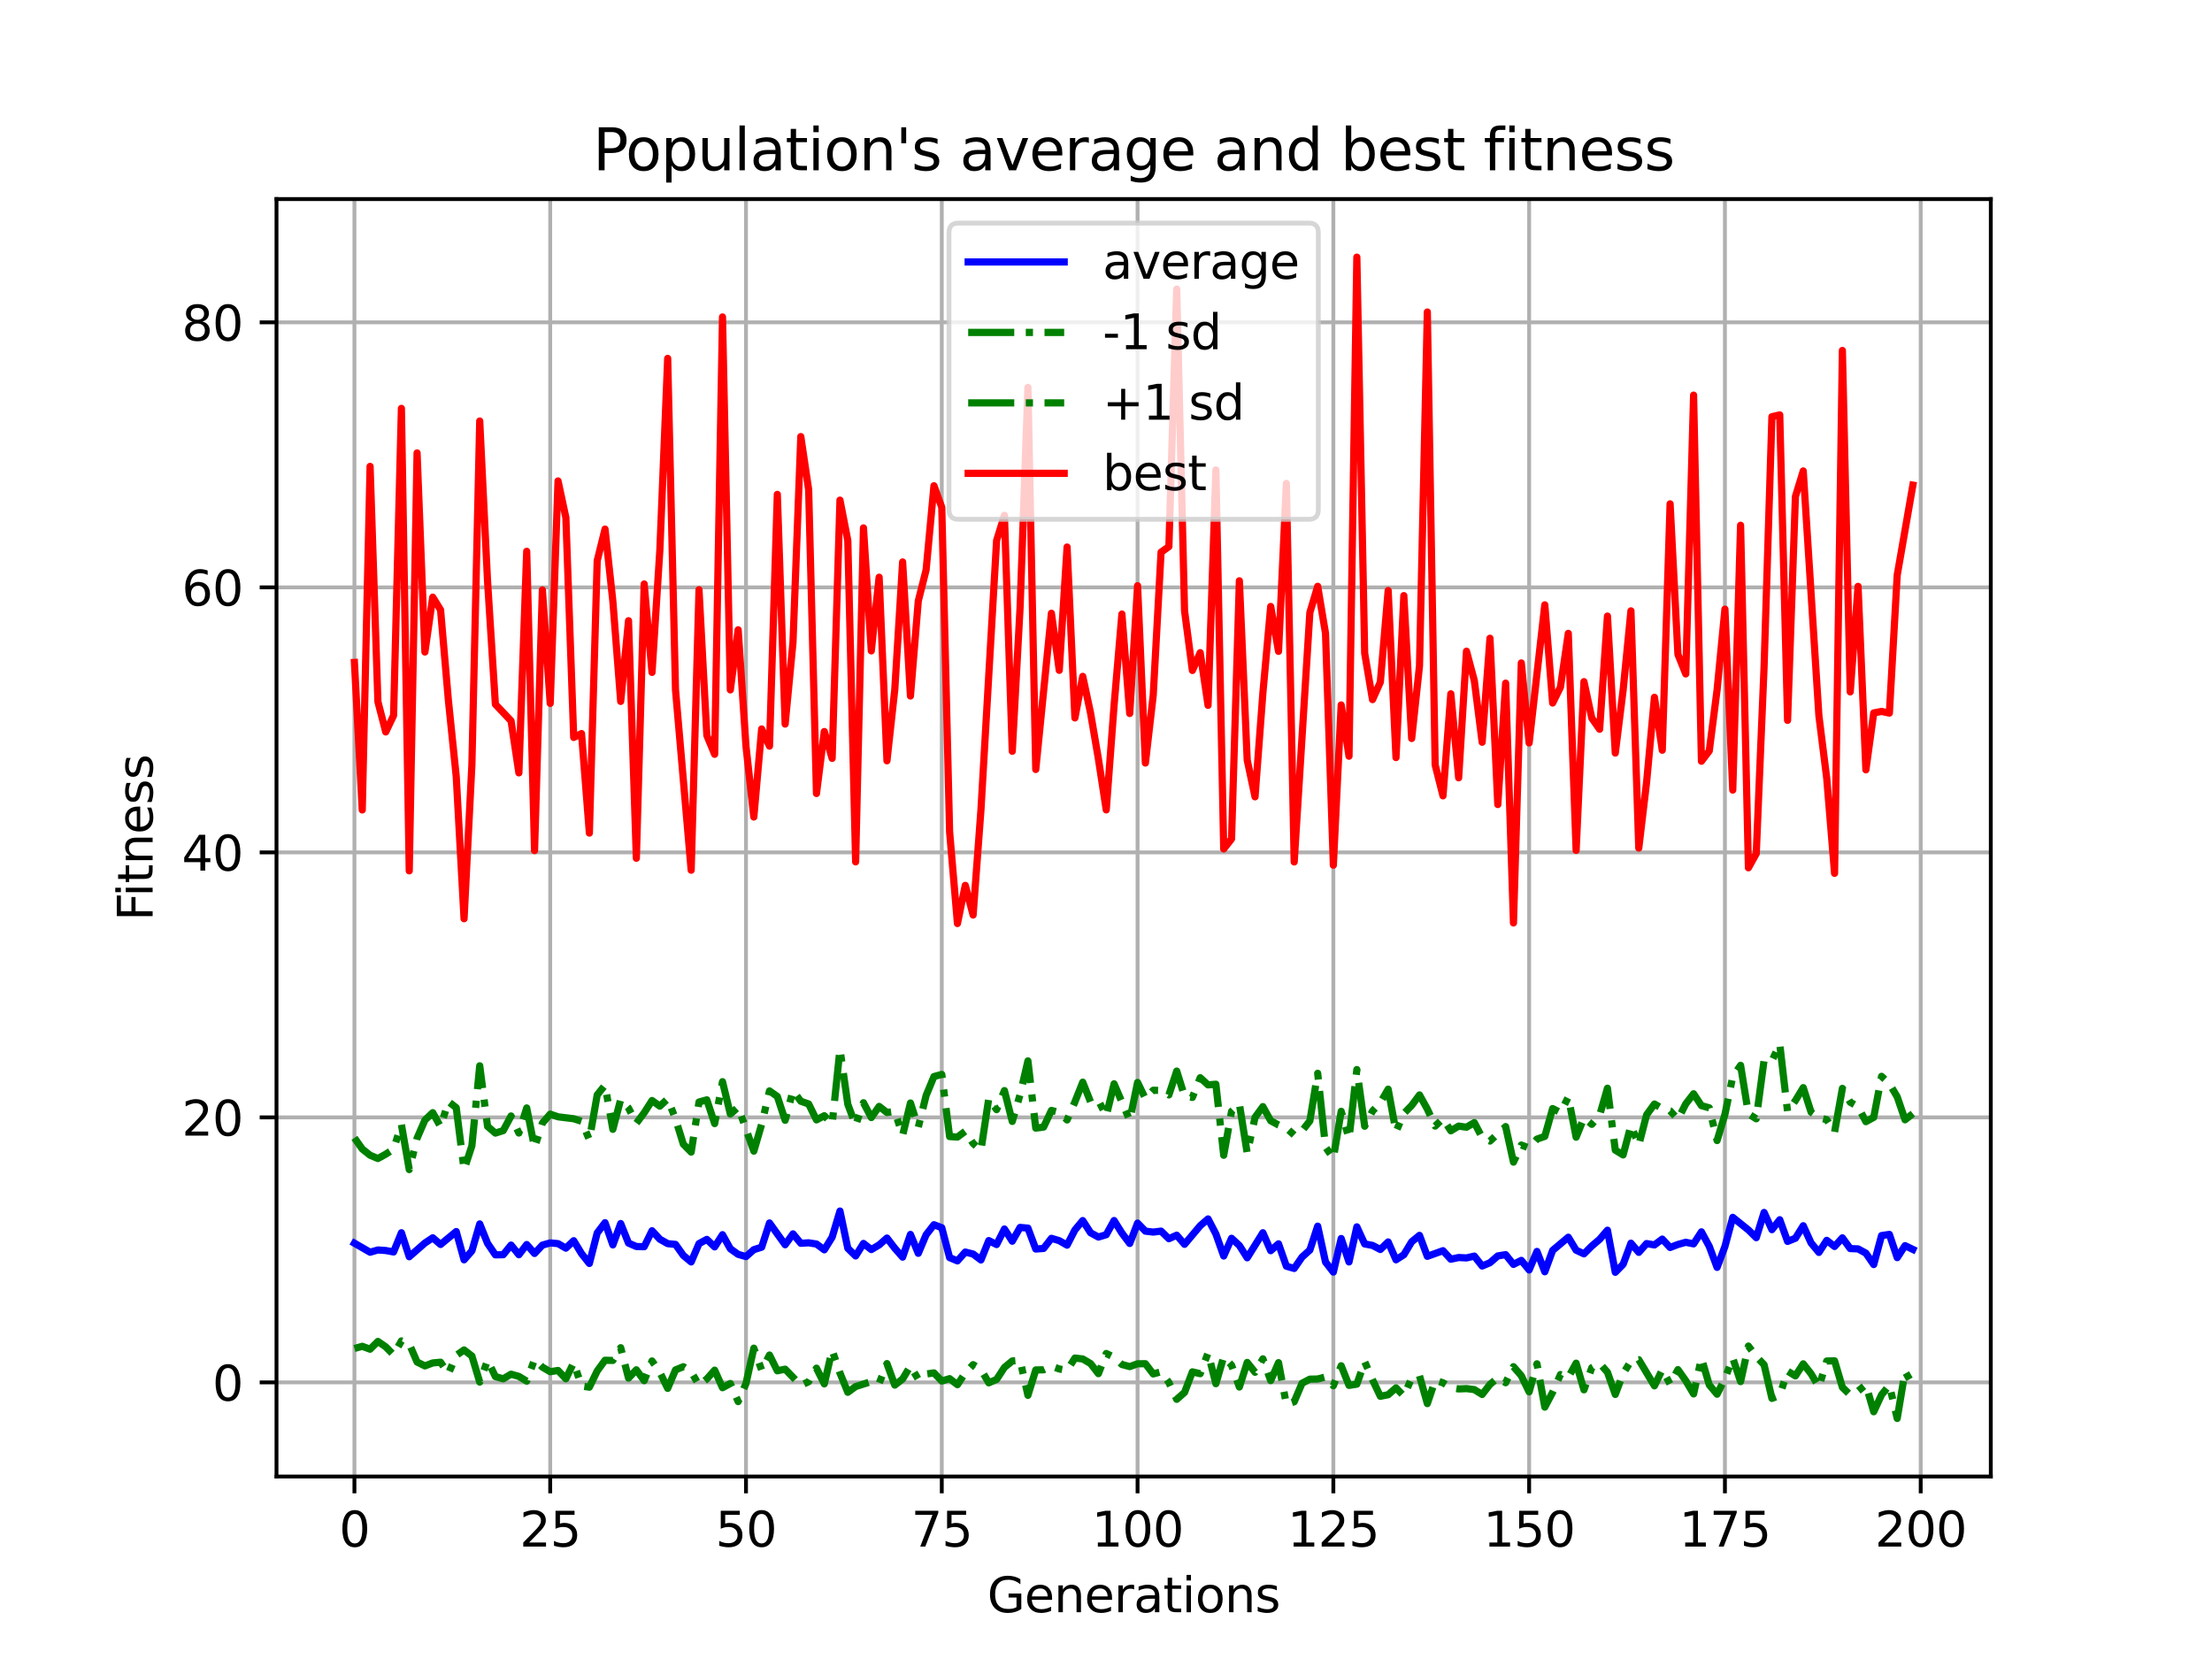 <?xml version="1.0" encoding="utf-8" standalone="no"?>
<!DOCTYPE svg PUBLIC "-//W3C//DTD SVG 1.1//EN"
  "http://www.w3.org/Graphics/SVG/1.1/DTD/svg11.dtd">
<svg xmlns:xlink="http://www.w3.org/1999/xlink" width="460.8pt" height="345.6pt" viewBox="0 0 460.8 345.6" xmlns="http://www.w3.org/2000/svg" version="1.1">
 <defs>
  <style type="text/css">*{stroke-linejoin: round; stroke-linecap: butt}</style>
 </defs>
 <g id="figure_1">
  <g id="patch_1">
   <path d="M 0 345.6 
L 460.8 345.6 
L 460.8 0 
L 0 0 
z
" style="fill: #ffffff"/>
  </g>
  <g id="axes_1">
   <g id="patch_2">
    <path d="M 57.6 307.584 
L 414.72 307.584 
L 414.72 41.472 
L 57.6 41.472 
z
" style="fill: #ffffff"/>
   </g>
   <g id="matplotlib.axis_1">
    <g id="xtick_1">
     <g id="line2d_1">
      <path d="M 73.833 307.584 
L 73.833 41.472 
" clip-path="url(#pbf96792541)" style="fill: none; stroke: #b0b0b0; stroke-width: 0.8; stroke-linecap: square"/>
     </g>
     <g id="line2d_2">
      <defs>
       <path id="m331a22f877" d="M 0 0 
L 0 3.5 
" style="stroke: #000000; stroke-width: 0.8"/>
      </defs>
      <g>
       <use xlink:href="#m331a22f877" x="73.833" y="307.584" style="stroke: #000000; stroke-width: 0.8"/>
      </g>
     </g>
     <g id="text_1">
      <!-- 0 -->
      <g transform="translate(70.651 322.182)scale(0.1 -0.1)">
       <defs>
        <path id="DejaVuSans-30" d="M 2034 4250 
Q 1547 4250 1301 3770 
Q 1056 3291 1056 2328 
Q 1056 1369 1301 889 
Q 1547 409 2034 409 
Q 2525 409 2770 889 
Q 3016 1369 3016 2328 
Q 3016 3291 2770 3770 
Q 2525 4250 2034 4250 
z
M 2034 4750 
Q 2819 4750 3233 4129 
Q 3647 3509 3647 2328 
Q 3647 1150 3233 529 
Q 2819 -91 2034 -91 
Q 1250 -91 836 529 
Q 422 1150 422 2328 
Q 422 3509 836 4129 
Q 1250 4750 2034 4750 
z
" transform="scale(0.016)"/>
       </defs>
       <use xlink:href="#DejaVuSans-30"/>
      </g>
     </g>
    </g>
    <g id="xtick_2">
     <g id="line2d_3">
      <path d="M 114.618 307.584 
L 114.618 41.472 
" clip-path="url(#pbf96792541)" style="fill: none; stroke: #b0b0b0; stroke-width: 0.8; stroke-linecap: square"/>
     </g>
     <g id="line2d_4">
      <g>
       <use xlink:href="#m331a22f877" x="114.618" y="307.584" style="stroke: #000000; stroke-width: 0.8"/>
      </g>
     </g>
     <g id="text_2">
      <!-- 25 -->
      <g transform="translate(108.256 322.182)scale(0.1 -0.1)">
       <defs>
        <path id="DejaVuSans-32" d="M 1228 531 
L 3431 531 
L 3431 0 
L 469 0 
L 469 531 
Q 828 903 1448 1529 
Q 2069 2156 2228 2338 
Q 2531 2678 2651 2914 
Q 2772 3150 2772 3378 
Q 2772 3750 2511 3984 
Q 2250 4219 1831 4219 
Q 1534 4219 1204 4116 
Q 875 4013 500 3803 
L 500 4441 
Q 881 4594 1212 4672 
Q 1544 4750 1819 4750 
Q 2544 4750 2975 4387 
Q 3406 4025 3406 3419 
Q 3406 3131 3298 2873 
Q 3191 2616 2906 2266 
Q 2828 2175 2409 1742 
Q 1991 1309 1228 531 
z
" transform="scale(0.016)"/>
        <path id="DejaVuSans-35" d="M 691 4666 
L 3169 4666 
L 3169 4134 
L 1269 4134 
L 1269 2991 
Q 1406 3038 1543 3061 
Q 1681 3084 1819 3084 
Q 2600 3084 3056 2656 
Q 3513 2228 3513 1497 
Q 3513 744 3044 326 
Q 2575 -91 1722 -91 
Q 1428 -91 1123 -41 
Q 819 9 494 109 
L 494 744 
Q 775 591 1075 516 
Q 1375 441 1709 441 
Q 2250 441 2565 725 
Q 2881 1009 2881 1497 
Q 2881 1984 2565 2268 
Q 2250 2553 1709 2553 
Q 1456 2553 1204 2497 
Q 953 2441 691 2322 
L 691 4666 
z
" transform="scale(0.016)"/>
       </defs>
       <use xlink:href="#DejaVuSans-32"/>
       <use xlink:href="#DejaVuSans-35" x="63.623"/>
      </g>
     </g>
    </g>
    <g id="xtick_3">
     <g id="line2d_5">
      <path d="M 155.404 307.584 
L 155.404 41.472 
" clip-path="url(#pbf96792541)" style="fill: none; stroke: #b0b0b0; stroke-width: 0.8; stroke-linecap: square"/>
     </g>
     <g id="line2d_6">
      <g>
       <use xlink:href="#m331a22f877" x="155.404" y="307.584" style="stroke: #000000; stroke-width: 0.8"/>
      </g>
     </g>
     <g id="text_3">
      <!-- 50 -->
      <g transform="translate(149.042 322.182)scale(0.1 -0.1)">
       <use xlink:href="#DejaVuSans-35"/>
       <use xlink:href="#DejaVuSans-30" x="63.623"/>
      </g>
     </g>
    </g>
    <g id="xtick_4">
     <g id="line2d_7">
      <path d="M 196.19 307.584 
L 196.19 41.472 
" clip-path="url(#pbf96792541)" style="fill: none; stroke: #b0b0b0; stroke-width: 0.8; stroke-linecap: square"/>
     </g>
     <g id="line2d_8">
      <g>
       <use xlink:href="#m331a22f877" x="196.19" y="307.584" style="stroke: #000000; stroke-width: 0.8"/>
      </g>
     </g>
     <g id="text_4">
      <!-- 75 -->
      <g transform="translate(189.827 322.182)scale(0.1 -0.1)">
       <defs>
        <path id="DejaVuSans-37" d="M 525 4666 
L 3525 4666 
L 3525 4397 
L 1831 0 
L 1172 0 
L 2766 4134 
L 525 4134 
L 525 4666 
z
" transform="scale(0.016)"/>
       </defs>
       <use xlink:href="#DejaVuSans-37"/>
       <use xlink:href="#DejaVuSans-35" x="63.623"/>
      </g>
     </g>
    </g>
    <g id="xtick_5">
     <g id="line2d_9">
      <path d="M 236.976 307.584 
L 236.976 41.472 
" clip-path="url(#pbf96792541)" style="fill: none; stroke: #b0b0b0; stroke-width: 0.8; stroke-linecap: square"/>
     </g>
     <g id="line2d_10">
      <g>
       <use xlink:href="#m331a22f877" x="236.976" y="307.584" style="stroke: #000000; stroke-width: 0.8"/>
      </g>
     </g>
     <g id="text_5">
      <!-- 100 -->
      <g transform="translate(227.432 322.182)scale(0.1 -0.1)">
       <defs>
        <path id="DejaVuSans-31" d="M 794 531 
L 1825 531 
L 1825 4091 
L 703 3866 
L 703 4441 
L 1819 4666 
L 2450 4666 
L 2450 531 
L 3481 531 
L 3481 0 
L 794 0 
L 794 531 
z
" transform="scale(0.016)"/>
       </defs>
       <use xlink:href="#DejaVuSans-31"/>
       <use xlink:href="#DejaVuSans-30" x="63.623"/>
       <use xlink:href="#DejaVuSans-30" x="127.246"/>
      </g>
     </g>
    </g>
    <g id="xtick_6">
     <g id="line2d_11">
      <path d="M 277.761 307.584 
L 277.761 41.472 
" clip-path="url(#pbf96792541)" style="fill: none; stroke: #b0b0b0; stroke-width: 0.8; stroke-linecap: square"/>
     </g>
     <g id="line2d_12">
      <g>
       <use xlink:href="#m331a22f877" x="277.761" y="307.584" style="stroke: #000000; stroke-width: 0.8"/>
      </g>
     </g>
     <g id="text_6">
      <!-- 125 -->
      <g transform="translate(268.218 322.182)scale(0.1 -0.1)">
       <use xlink:href="#DejaVuSans-31"/>
       <use xlink:href="#DejaVuSans-32" x="63.623"/>
       <use xlink:href="#DejaVuSans-35" x="127.246"/>
      </g>
     </g>
    </g>
    <g id="xtick_7">
     <g id="line2d_13">
      <path d="M 318.547 307.584 
L 318.547 41.472 
" clip-path="url(#pbf96792541)" style="fill: none; stroke: #b0b0b0; stroke-width: 0.8; stroke-linecap: square"/>
     </g>
     <g id="line2d_14">
      <g>
       <use xlink:href="#m331a22f877" x="318.547" y="307.584" style="stroke: #000000; stroke-width: 0.8"/>
      </g>
     </g>
     <g id="text_7">
      <!-- 150 -->
      <g transform="translate(309.003 322.182)scale(0.1 -0.1)">
       <use xlink:href="#DejaVuSans-31"/>
       <use xlink:href="#DejaVuSans-35" x="63.623"/>
       <use xlink:href="#DejaVuSans-30" x="127.246"/>
      </g>
     </g>
    </g>
    <g id="xtick_8">
     <g id="line2d_15">
      <path d="M 359.333 307.584 
L 359.333 41.472 
" clip-path="url(#pbf96792541)" style="fill: none; stroke: #b0b0b0; stroke-width: 0.8; stroke-linecap: square"/>
     </g>
     <g id="line2d_16">
      <g>
       <use xlink:href="#m331a22f877" x="359.333" y="307.584" style="stroke: #000000; stroke-width: 0.8"/>
      </g>
     </g>
     <g id="text_8">
      <!-- 175 -->
      <g transform="translate(349.789 322.182)scale(0.1 -0.1)">
       <use xlink:href="#DejaVuSans-31"/>
       <use xlink:href="#DejaVuSans-37" x="63.623"/>
       <use xlink:href="#DejaVuSans-35" x="127.246"/>
      </g>
     </g>
    </g>
    <g id="xtick_9">
     <g id="line2d_17">
      <path d="M 400.119 307.584 
L 400.119 41.472 
" clip-path="url(#pbf96792541)" style="fill: none; stroke: #b0b0b0; stroke-width: 0.8; stroke-linecap: square"/>
     </g>
     <g id="line2d_18">
      <g>
       <use xlink:href="#m331a22f877" x="400.119" y="307.584" style="stroke: #000000; stroke-width: 0.8"/>
      </g>
     </g>
     <g id="text_9">
      <!-- 200 -->
      <g transform="translate(390.575 322.182)scale(0.1 -0.1)">
       <use xlink:href="#DejaVuSans-32"/>
       <use xlink:href="#DejaVuSans-30" x="63.623"/>
       <use xlink:href="#DejaVuSans-30" x="127.246"/>
      </g>
     </g>
    </g>
    <g id="text_10">
     <!-- Generations -->
     <g transform="translate(205.662 335.861)scale(0.1 -0.1)">
      <defs>
       <path id="DejaVuSans-47" d="M 3809 666 
L 3809 1919 
L 2778 1919 
L 2778 2438 
L 4434 2438 
L 4434 434 
Q 4069 175 3628 42 
Q 3188 -91 2688 -91 
Q 1594 -91 976 548 
Q 359 1188 359 2328 
Q 359 3472 976 4111 
Q 1594 4750 2688 4750 
Q 3144 4750 3555 4637 
Q 3966 4525 4313 4306 
L 4313 3634 
Q 3963 3931 3569 4081 
Q 3175 4231 2741 4231 
Q 1884 4231 1454 3753 
Q 1025 3275 1025 2328 
Q 1025 1384 1454 906 
Q 1884 428 2741 428 
Q 3075 428 3337 486 
Q 3600 544 3809 666 
z
" transform="scale(0.016)"/>
       <path id="DejaVuSans-65" d="M 3597 1894 
L 3597 1613 
L 953 1613 
Q 991 1019 1311 708 
Q 1631 397 2203 397 
Q 2534 397 2845 478 
Q 3156 559 3463 722 
L 3463 178 
Q 3153 47 2828 -22 
Q 2503 -91 2169 -91 
Q 1331 -91 842 396 
Q 353 884 353 1716 
Q 353 2575 817 3079 
Q 1281 3584 2069 3584 
Q 2775 3584 3186 3129 
Q 3597 2675 3597 1894 
z
M 3022 2063 
Q 3016 2534 2758 2815 
Q 2500 3097 2075 3097 
Q 1594 3097 1305 2825 
Q 1016 2553 972 2059 
L 3022 2063 
z
" transform="scale(0.016)"/>
       <path id="DejaVuSans-6e" d="M 3513 2113 
L 3513 0 
L 2938 0 
L 2938 2094 
Q 2938 2591 2744 2837 
Q 2550 3084 2163 3084 
Q 1697 3084 1428 2787 
Q 1159 2491 1159 1978 
L 1159 0 
L 581 0 
L 581 3500 
L 1159 3500 
L 1159 2956 
Q 1366 3272 1645 3428 
Q 1925 3584 2291 3584 
Q 2894 3584 3203 3211 
Q 3513 2838 3513 2113 
z
" transform="scale(0.016)"/>
       <path id="DejaVuSans-72" d="M 2631 2963 
Q 2534 3019 2420 3045 
Q 2306 3072 2169 3072 
Q 1681 3072 1420 2755 
Q 1159 2438 1159 1844 
L 1159 0 
L 581 0 
L 581 3500 
L 1159 3500 
L 1159 2956 
Q 1341 3275 1631 3429 
Q 1922 3584 2338 3584 
Q 2397 3584 2469 3576 
Q 2541 3569 2628 3553 
L 2631 2963 
z
" transform="scale(0.016)"/>
       <path id="DejaVuSans-61" d="M 2194 1759 
Q 1497 1759 1228 1600 
Q 959 1441 959 1056 
Q 959 750 1161 570 
Q 1363 391 1709 391 
Q 2188 391 2477 730 
Q 2766 1069 2766 1631 
L 2766 1759 
L 2194 1759 
z
M 3341 1997 
L 3341 0 
L 2766 0 
L 2766 531 
Q 2569 213 2275 61 
Q 1981 -91 1556 -91 
Q 1019 -91 701 211 
Q 384 513 384 1019 
Q 384 1609 779 1909 
Q 1175 2209 1959 2209 
L 2766 2209 
L 2766 2266 
Q 2766 2663 2505 2880 
Q 2244 3097 1772 3097 
Q 1472 3097 1187 3025 
Q 903 2953 641 2809 
L 641 3341 
Q 956 3463 1253 3523 
Q 1550 3584 1831 3584 
Q 2591 3584 2966 3190 
Q 3341 2797 3341 1997 
z
" transform="scale(0.016)"/>
       <path id="DejaVuSans-74" d="M 1172 4494 
L 1172 3500 
L 2356 3500 
L 2356 3053 
L 1172 3053 
L 1172 1153 
Q 1172 725 1289 603 
Q 1406 481 1766 481 
L 2356 481 
L 2356 0 
L 1766 0 
Q 1100 0 847 248 
Q 594 497 594 1153 
L 594 3053 
L 172 3053 
L 172 3500 
L 594 3500 
L 594 4494 
L 1172 4494 
z
" transform="scale(0.016)"/>
       <path id="DejaVuSans-69" d="M 603 3500 
L 1178 3500 
L 1178 0 
L 603 0 
L 603 3500 
z
M 603 4863 
L 1178 4863 
L 1178 4134 
L 603 4134 
L 603 4863 
z
" transform="scale(0.016)"/>
       <path id="DejaVuSans-6f" d="M 1959 3097 
Q 1497 3097 1228 2736 
Q 959 2375 959 1747 
Q 959 1119 1226 758 
Q 1494 397 1959 397 
Q 2419 397 2687 759 
Q 2956 1122 2956 1747 
Q 2956 2369 2687 2733 
Q 2419 3097 1959 3097 
z
M 1959 3584 
Q 2709 3584 3137 3096 
Q 3566 2609 3566 1747 
Q 3566 888 3137 398 
Q 2709 -91 1959 -91 
Q 1206 -91 779 398 
Q 353 888 353 1747 
Q 353 2609 779 3096 
Q 1206 3584 1959 3584 
z
" transform="scale(0.016)"/>
       <path id="DejaVuSans-73" d="M 2834 3397 
L 2834 2853 
Q 2591 2978 2328 3040 
Q 2066 3103 1784 3103 
Q 1356 3103 1142 2972 
Q 928 2841 928 2578 
Q 928 2378 1081 2264 
Q 1234 2150 1697 2047 
L 1894 2003 
Q 2506 1872 2764 1633 
Q 3022 1394 3022 966 
Q 3022 478 2636 193 
Q 2250 -91 1575 -91 
Q 1294 -91 989 -36 
Q 684 19 347 128 
L 347 722 
Q 666 556 975 473 
Q 1284 391 1588 391 
Q 1994 391 2212 530 
Q 2431 669 2431 922 
Q 2431 1156 2273 1281 
Q 2116 1406 1581 1522 
L 1381 1569 
Q 847 1681 609 1914 
Q 372 2147 372 2553 
Q 372 3047 722 3315 
Q 1072 3584 1716 3584 
Q 2034 3584 2315 3537 
Q 2597 3491 2834 3397 
z
" transform="scale(0.016)"/>
      </defs>
      <use xlink:href="#DejaVuSans-47"/>
      <use xlink:href="#DejaVuSans-65" x="77.49"/>
      <use xlink:href="#DejaVuSans-6e" x="139.014"/>
      <use xlink:href="#DejaVuSans-65" x="202.393"/>
      <use xlink:href="#DejaVuSans-72" x="263.916"/>
      <use xlink:href="#DejaVuSans-61" x="305.029"/>
      <use xlink:href="#DejaVuSans-74" x="366.309"/>
      <use xlink:href="#DejaVuSans-69" x="405.518"/>
      <use xlink:href="#DejaVuSans-6f" x="433.301"/>
      <use xlink:href="#DejaVuSans-6e" x="494.482"/>
      <use xlink:href="#DejaVuSans-73" x="557.861"/>
     </g>
    </g>
   </g>
   <g id="matplotlib.axis_2">
    <g id="ytick_1">
     <g id="line2d_19">
      <path d="M 57.6 287.978 
L 414.72 287.978 
" clip-path="url(#pbf96792541)" style="fill: none; stroke: #b0b0b0; stroke-width: 0.8; stroke-linecap: square"/>
     </g>
     <g id="line2d_20">
      <defs>
       <path id="mb5d06f517e" d="M 0 0 
L -3.5 0 
" style="stroke: #000000; stroke-width: 0.8"/>
      </defs>
      <g>
       <use xlink:href="#mb5d06f517e" x="57.6" y="287.978" style="stroke: #000000; stroke-width: 0.8"/>
      </g>
     </g>
     <g id="text_11">
      <!-- 0 -->
      <g transform="translate(44.237 291.777)scale(0.1 -0.1)">
       <use xlink:href="#DejaVuSans-30"/>
      </g>
     </g>
    </g>
    <g id="ytick_2">
     <g id="line2d_21">
      <path d="M 57.6 232.771 
L 414.72 232.771 
" clip-path="url(#pbf96792541)" style="fill: none; stroke: #b0b0b0; stroke-width: 0.8; stroke-linecap: square"/>
     </g>
     <g id="line2d_22">
      <g>
       <use xlink:href="#mb5d06f517e" x="57.6" y="232.771" style="stroke: #000000; stroke-width: 0.8"/>
      </g>
     </g>
     <g id="text_12">
      <!-- 20 -->
      <g transform="translate(37.875 236.57)scale(0.1 -0.1)">
       <use xlink:href="#DejaVuSans-32"/>
       <use xlink:href="#DejaVuSans-30" x="63.623"/>
      </g>
     </g>
    </g>
    <g id="ytick_3">
     <g id="line2d_23">
      <path d="M 57.6 177.564 
L 414.72 177.564 
" clip-path="url(#pbf96792541)" style="fill: none; stroke: #b0b0b0; stroke-width: 0.8; stroke-linecap: square"/>
     </g>
     <g id="line2d_24">
      <g>
       <use xlink:href="#mb5d06f517e" x="57.6" y="177.564" style="stroke: #000000; stroke-width: 0.8"/>
      </g>
     </g>
     <g id="text_13">
      <!-- 40 -->
      <g transform="translate(37.875 181.363)scale(0.1 -0.1)">
       <defs>
        <path id="DejaVuSans-34" d="M 2419 4116 
L 825 1625 
L 2419 1625 
L 2419 4116 
z
M 2253 4666 
L 3047 4666 
L 3047 1625 
L 3713 1625 
L 3713 1100 
L 3047 1100 
L 3047 0 
L 2419 0 
L 2419 1100 
L 313 1100 
L 313 1709 
L 2253 4666 
z
" transform="scale(0.016)"/>
       </defs>
       <use xlink:href="#DejaVuSans-34"/>
       <use xlink:href="#DejaVuSans-30" x="63.623"/>
      </g>
     </g>
    </g>
    <g id="ytick_4">
     <g id="line2d_25">
      <path d="M 57.6 122.357 
L 414.72 122.357 
" clip-path="url(#pbf96792541)" style="fill: none; stroke: #b0b0b0; stroke-width: 0.8; stroke-linecap: square"/>
     </g>
     <g id="line2d_26">
      <g>
       <use xlink:href="#mb5d06f517e" x="57.6" y="122.357" style="stroke: #000000; stroke-width: 0.8"/>
      </g>
     </g>
     <g id="text_14">
      <!-- 60 -->
      <g transform="translate(37.875 126.156)scale(0.1 -0.1)">
       <defs>
        <path id="DejaVuSans-36" d="M 2113 2584 
Q 1688 2584 1439 2293 
Q 1191 2003 1191 1497 
Q 1191 994 1439 701 
Q 1688 409 2113 409 
Q 2538 409 2786 701 
Q 3034 994 3034 1497 
Q 3034 2003 2786 2293 
Q 2538 2584 2113 2584 
z
M 3366 4563 
L 3366 3988 
Q 3128 4100 2886 4159 
Q 2644 4219 2406 4219 
Q 1781 4219 1451 3797 
Q 1122 3375 1075 2522 
Q 1259 2794 1537 2939 
Q 1816 3084 2150 3084 
Q 2853 3084 3261 2657 
Q 3669 2231 3669 1497 
Q 3669 778 3244 343 
Q 2819 -91 2113 -91 
Q 1303 -91 875 529 
Q 447 1150 447 2328 
Q 447 3434 972 4092 
Q 1497 4750 2381 4750 
Q 2619 4750 2861 4703 
Q 3103 4656 3366 4563 
z
" transform="scale(0.016)"/>
       </defs>
       <use xlink:href="#DejaVuSans-36"/>
       <use xlink:href="#DejaVuSans-30" x="63.623"/>
      </g>
     </g>
    </g>
    <g id="ytick_5">
     <g id="line2d_27">
      <path d="M 57.6 67.15 
L 414.72 67.15 
" clip-path="url(#pbf96792541)" style="fill: none; stroke: #b0b0b0; stroke-width: 0.8; stroke-linecap: square"/>
     </g>
     <g id="line2d_28">
      <g>
       <use xlink:href="#mb5d06f517e" x="57.6" y="67.15" style="stroke: #000000; stroke-width: 0.8"/>
      </g>
     </g>
     <g id="text_15">
      <!-- 80 -->
      <g transform="translate(37.875 70.949)scale(0.1 -0.1)">
       <defs>
        <path id="DejaVuSans-38" d="M 2034 2216 
Q 1584 2216 1326 1975 
Q 1069 1734 1069 1313 
Q 1069 891 1326 650 
Q 1584 409 2034 409 
Q 2484 409 2743 651 
Q 3003 894 3003 1313 
Q 3003 1734 2745 1975 
Q 2488 2216 2034 2216 
z
M 1403 2484 
Q 997 2584 770 2862 
Q 544 3141 544 3541 
Q 544 4100 942 4425 
Q 1341 4750 2034 4750 
Q 2731 4750 3128 4425 
Q 3525 4100 3525 3541 
Q 3525 3141 3298 2862 
Q 3072 2584 2669 2484 
Q 3125 2378 3379 2068 
Q 3634 1759 3634 1313 
Q 3634 634 3220 271 
Q 2806 -91 2034 -91 
Q 1263 -91 848 271 
Q 434 634 434 1313 
Q 434 1759 690 2068 
Q 947 2378 1403 2484 
z
M 1172 3481 
Q 1172 3119 1398 2916 
Q 1625 2713 2034 2713 
Q 2441 2713 2670 2916 
Q 2900 3119 2900 3481 
Q 2900 3844 2670 4047 
Q 2441 4250 2034 4250 
Q 1625 4250 1398 4047 
Q 1172 3844 1172 3481 
z
" transform="scale(0.016)"/>
       </defs>
       <use xlink:href="#DejaVuSans-38"/>
       <use xlink:href="#DejaVuSans-30" x="63.623"/>
      </g>
     </g>
    </g>
    <g id="text_16">
     <!-- Fitness -->
     <g transform="translate(31.795 191.845)rotate(-90)scale(0.1 -0.1)">
      <defs>
       <path id="DejaVuSans-46" d="M 628 4666 
L 3309 4666 
L 3309 4134 
L 1259 4134 
L 1259 2759 
L 3109 2759 
L 3109 2228 
L 1259 2228 
L 1259 0 
L 628 0 
L 628 4666 
z
" transform="scale(0.016)"/>
      </defs>
      <use xlink:href="#DejaVuSans-46"/>
      <use xlink:href="#DejaVuSans-69" x="50.27"/>
      <use xlink:href="#DejaVuSans-74" x="78.053"/>
      <use xlink:href="#DejaVuSans-6e" x="117.262"/>
      <use xlink:href="#DejaVuSans-65" x="180.641"/>
      <use xlink:href="#DejaVuSans-73" x="242.164"/>
      <use xlink:href="#DejaVuSans-73" x="294.264"/>
     </g>
    </g>
   </g>
   <g id="line2d_29">
    <path d="M 73.833 258.978 
L 77.096 260.86 
L 78.727 260.394 
L 80.358 260.504 
L 81.99 260.806 
L 83.621 256.802 
L 85.253 261.801 
L 88.516 258.942 
L 90.147 257.856 
L 91.778 259.248 
L 95.041 256.553 
L 96.673 262.442 
L 98.304 260.582 
L 99.936 254.965 
L 101.567 259.008 
L 103.198 261.408 
L 104.83 261.379 
L 106.461 259.372 
L 108.093 261.383 
L 109.724 259.261 
L 111.356 261.119 
L 112.987 259.381 
L 114.618 258.922 
L 116.25 259.07 
L 117.881 260.015 
L 119.513 258.46 
L 121.144 261.153 
L 122.776 263.202 
L 124.407 256.848 
L 126.038 254.709 
L 127.67 259.333 
L 129.301 254.892 
L 130.933 258.957 
L 132.564 259.671 
L 134.196 259.714 
L 135.827 256.385 
L 137.458 258.15 
L 139.09 259.072 
L 140.721 259.233 
L 142.353 261.532 
L 143.984 262.886 
L 145.616 259.068 
L 147.247 258.188 
L 148.879 259.749 
L 150.51 257.21 
L 152.141 260.144 
L 153.773 261.308 
L 155.404 261.768 
L 157.036 260.325 
L 158.667 259.81 
L 160.299 254.764 
L 163.561 259.303 
L 165.193 257.036 
L 166.824 259.002 
L 168.456 258.9 
L 170.087 259.153 
L 171.719 260.358 
L 173.35 257.725 
L 174.981 252.283 
L 176.613 260.039 
L 178.244 261.637 
L 179.876 259.033 
L 181.507 260.306 
L 183.139 259.341 
L 184.77 257.906 
L 186.401 260.033 
L 188.033 261.884 
L 189.664 257.154 
L 191.296 261.091 
L 192.927 257.223 
L 194.559 255.13 
L 196.19 255.758 
L 197.821 261.982 
L 199.453 262.665 
L 201.084 260.826 
L 202.716 261.236 
L 204.347 262.474 
L 205.979 258.435 
L 207.61 259.26 
L 209.241 256.023 
L 210.873 258.567 
L 212.504 255.693 
L 214.136 255.84 
L 215.767 260.196 
L 217.399 260.074 
L 219.03 257.965 
L 220.661 258.454 
L 222.293 259.39 
L 223.924 256.22 
L 225.556 254.267 
L 227.187 256.81 
L 228.819 257.7 
L 230.45 257.21 
L 232.081 254.262 
L 233.713 256.869 
L 235.344 259.039 
L 236.976 254.795 
L 238.607 256.471 
L 240.239 256.668 
L 241.87 256.465 
L 243.501 258.046 
L 245.133 257.312 
L 246.764 259.214 
L 250.027 255.337 
L 251.659 253.924 
L 253.29 257.054 
L 254.921 261.652 
L 256.553 257.96 
L 258.184 259.458 
L 259.816 262.023 
L 263.079 256.798 
L 264.71 260.541 
L 266.341 259.109 
L 267.973 263.77 
L 269.604 264.24 
L 271.236 261.878 
L 272.867 260.404 
L 274.499 255.428 
L 276.13 262.905 
L 277.761 264.997 
L 279.393 258.006 
L 281.024 262.883 
L 282.656 255.575 
L 284.287 259.135 
L 285.919 259.443 
L 287.55 260.291 
L 289.181 258.72 
L 290.813 262.438 
L 292.444 261.388 
L 294.076 258.686 
L 295.707 257.349 
L 297.339 261.717 
L 300.601 260.542 
L 302.233 262.317 
L 303.864 261.963 
L 305.496 262.047 
L 307.127 261.666 
L 308.759 263.733 
L 310.39 263.046 
L 312.021 261.632 
L 313.653 261.367 
L 315.284 263.398 
L 316.916 262.56 
L 318.547 264.552 
L 320.179 260.699 
L 321.81 264.93 
L 323.441 260.483 
L 326.704 257.738 
L 328.336 260.437 
L 329.967 261.196 
L 331.599 259.568 
L 333.23 258.175 
L 334.862 256.274 
L 336.493 265.039 
L 338.124 263.379 
L 339.756 258.978 
L 341.387 260.889 
L 343.019 259.057 
L 344.65 259.34 
L 346.282 258.125 
L 347.913 259.875 
L 349.544 259.247 
L 351.176 258.792 
L 352.807 259.117 
L 354.439 256.617 
L 356.07 259.639 
L 357.702 264.02 
L 359.333 259.667 
L 360.964 253.598 
L 364.227 256.219 
L 365.859 257.829 
L 367.49 252.58 
L 369.122 256.158 
L 370.753 254.092 
L 372.384 258.609 
L 374.016 257.947 
L 375.647 255.342 
L 377.279 258.93 
L 378.91 260.9 
L 380.542 258.384 
L 382.173 259.665 
L 383.804 257.866 
L 385.436 260.099 
L 387.067 260.166 
L 388.699 261.056 
L 390.33 263.43 
L 391.962 257.391 
L 393.593 257.146 
L 395.224 261.989 
L 396.856 259.491 
L 398.487 260.275 
L 398.487 260.275 
" clip-path="url(#pbf96792541)" style="fill: none; stroke: #0000ff; stroke-width: 1.5; stroke-linecap: square"/>
   </g>
   <g id="line2d_30">
    <path d="M 73.833 280.914 
L 75.464 280.459 
L 77.096 281.064 
L 78.727 279.442 
L 80.358 280.571 
L 81.99 282.236 
L 83.621 279.34 
L 85.253 279.956 
L 86.884 283.729 
L 88.516 284.543 
L 90.147 283.925 
L 91.778 283.772 
L 93.41 286.174 
L 95.041 282.356 
L 96.673 281.218 
L 98.304 282.481 
L 99.936 287.907 
L 101.567 283.368 
L 103.198 286.771 
L 104.83 287.23 
L 106.461 286.268 
L 108.093 286.732 
L 109.724 287.716 
L 111.356 283.171 
L 112.987 284.803 
L 114.618 285.752 
L 116.25 285.49 
L 117.881 287.224 
L 119.513 283.865 
L 121.144 288.726 
L 122.776 288.977 
L 124.407 285.602 
L 126.038 283.367 
L 127.67 283.407 
L 129.301 280.751 
L 130.933 287.088 
L 132.564 285.356 
L 134.196 287.617 
L 135.827 283.512 
L 137.458 285.868 
L 139.09 289.225 
L 140.721 285.379 
L 142.353 284.707 
L 143.984 285.766 
L 145.616 288.567 
L 147.247 287.257 
L 148.879 285.431 
L 150.51 289.086 
L 152.141 288.209 
L 153.773 291.975 
L 155.404 288.206 
L 157.036 280.846 
L 158.667 285.424 
L 160.299 282.276 
L 161.93 285.562 
L 163.561 285.224 
L 166.824 288.596 
L 168.456 287.825 
L 170.087 285.012 
L 171.719 288.289 
L 173.35 281.28 
L 174.981 286.012 
L 176.613 290.043 
L 178.244 288.844 
L 181.507 287.804 
L 183.139 288.202 
L 184.77 284.062 
L 186.401 288.542 
L 188.033 287.268 
L 189.664 284.542 
L 191.296 287.354 
L 192.927 286.238 
L 194.559 285.997 
L 196.19 287.695 
L 197.821 287.197 
L 199.453 288.457 
L 201.084 286 
L 202.716 284.284 
L 204.347 285.285 
L 205.979 288.067 
L 207.61 287.361 
L 209.241 284.858 
L 210.873 283.518 
L 212.504 283.369 
L 214.136 290.676 
L 215.767 285.383 
L 217.399 285.357 
L 219.03 284.607 
L 220.661 285.179 
L 222.293 285.472 
L 223.924 282.903 
L 225.556 283.097 
L 227.187 284.058 
L 228.819 286.157 
L 230.45 281.955 
L 232.081 282.747 
L 233.713 284.247 
L 235.344 284.688 
L 236.976 284.101 
L 238.607 284.086 
L 240.239 286.217 
L 241.87 285.769 
L 243.501 288.001 
L 245.133 291.503 
L 246.764 290.068 
L 248.396 285.783 
L 250.027 286.165 
L 251.659 281.846 
L 253.29 288.248 
L 254.921 282.639 
L 256.553 284.391 
L 258.184 288.943 
L 259.816 283.819 
L 261.447 285.869 
L 263.079 283.07 
L 264.71 287.604 
L 266.341 283.864 
L 267.973 292.572 
L 269.604 292.016 
L 271.236 288.159 
L 272.867 287.302 
L 274.499 287.27 
L 276.13 286.849 
L 277.761 288.673 
L 279.393 284.509 
L 281.024 288.604 
L 282.656 288.344 
L 284.287 283.654 
L 285.919 287.429 
L 287.55 290.872 
L 289.181 290.545 
L 290.813 289.117 
L 292.444 290.816 
L 294.076 287.081 
L 295.707 286.607 
L 297.339 292.397 
L 298.97 287.559 
L 300.601 288.056 
L 302.233 289.066 
L 303.864 289.342 
L 305.496 289.273 
L 307.127 289.478 
L 308.759 290.498 
L 310.39 288.389 
L 312.021 287.04 
L 313.653 288.046 
L 315.284 284.701 
L 316.916 286.587 
L 318.547 289.955 
L 320.179 284.103 
L 321.81 293.131 
L 323.441 290.036 
L 325.073 286.343 
L 326.704 286.932 
L 328.336 283.975 
L 329.967 289.526 
L 331.599 284.919 
L 333.23 284.001 
L 334.862 285.859 
L 336.493 290.485 
L 338.124 286.169 
L 339.756 283.519 
L 341.387 283.249 
L 344.65 288.694 
L 346.282 285.321 
L 347.913 288.35 
L 349.544 285.317 
L 351.176 287.625 
L 352.807 290.382 
L 354.439 282.909 
L 356.07 288.498 
L 357.702 290.44 
L 359.333 287.185 
L 360.964 282.897 
L 362.596 287.811 
L 364.227 280.41 
L 365.859 282.591 
L 367.49 284.298 
L 369.122 291.309 
L 370.753 290.694 
L 372.384 285.623 
L 374.016 286.625 
L 375.647 284.112 
L 377.279 286.181 
L 378.91 288.956 
L 380.542 283.524 
L 382.173 283.487 
L 383.804 289.003 
L 385.436 290.591 
L 387.067 289.79 
L 388.699 288.447 
L 390.33 294.092 
L 391.962 290.561 
L 393.593 288.552 
L 395.224 295.488 
L 396.856 285.706 
L 398.487 288.554 
L 398.487 288.554 
" clip-path="url(#pbf96792541)" style="fill: none; stroke-dasharray: 9.6,2.4,1.5,2.4; stroke-dashoffset: 0; stroke: #008000; stroke-width: 1.5"/>
   </g>
   <g id="line2d_31">
    <path d="M 73.833 237.042 
L 75.464 239.355 
L 77.096 240.656 
L 78.727 241.345 
L 80.358 240.437 
L 81.99 239.376 
L 83.621 234.264 
L 85.253 243.646 
L 86.884 237.11 
L 88.516 233.341 
L 90.147 231.788 
L 91.778 234.724 
L 93.41 229.48 
L 95.041 230.75 
L 96.673 243.667 
L 98.304 238.684 
L 99.936 222.023 
L 101.567 234.648 
L 103.198 236.044 
L 104.83 235.527 
L 106.461 232.477 
L 108.093 236.033 
L 109.724 230.807 
L 111.356 239.067 
L 112.987 233.958 
L 114.618 232.091 
L 116.25 232.651 
L 119.513 233.055 
L 121.144 233.579 
L 122.776 237.428 
L 124.407 228.094 
L 126.038 226.051 
L 127.67 235.258 
L 129.301 229.032 
L 130.933 230.825 
L 132.564 233.987 
L 134.196 231.811 
L 135.827 229.258 
L 137.458 230.433 
L 139.09 228.918 
L 140.721 233.088 
L 142.353 238.357 
L 143.984 240.006 
L 145.616 229.569 
L 147.247 229.119 
L 148.879 234.066 
L 150.51 225.334 
L 152.141 232.079 
L 153.773 230.641 
L 157.036 239.804 
L 158.667 234.197 
L 160.299 227.253 
L 161.93 228.409 
L 163.561 233.381 
L 165.193 227.213 
L 166.824 229.409 
L 168.456 229.974 
L 170.087 233.294 
L 171.719 232.427 
L 173.35 234.17 
L 174.981 218.554 
L 176.613 230.036 
L 178.244 234.43 
L 179.876 229.715 
L 181.507 232.808 
L 183.139 230.481 
L 184.77 231.751 
L 186.401 231.523 
L 188.033 236.5 
L 189.664 229.765 
L 191.296 234.828 
L 192.927 228.208 
L 194.559 224.263 
L 196.19 223.822 
L 197.821 236.766 
L 199.453 236.873 
L 201.084 235.653 
L 202.716 238.189 
L 204.347 239.662 
L 205.979 228.803 
L 207.61 231.16 
L 209.241 227.187 
L 210.873 233.615 
L 212.504 228.016 
L 214.136 221.004 
L 215.767 235.009 
L 217.399 234.791 
L 219.03 231.323 
L 220.661 231.729 
L 222.293 233.307 
L 223.924 229.537 
L 225.556 225.437 
L 227.187 229.562 
L 228.819 229.243 
L 230.45 232.465 
L 232.081 225.777 
L 235.344 233.39 
L 236.976 225.488 
L 238.607 228.856 
L 240.239 227.119 
L 241.87 227.161 
L 243.501 228.091 
L 245.133 223.122 
L 246.764 228.361 
L 248.396 228.615 
L 250.027 224.509 
L 251.659 226.002 
L 253.29 225.86 
L 254.921 240.665 
L 256.553 231.529 
L 258.184 229.973 
L 259.816 240.226 
L 261.447 232.771 
L 263.079 230.526 
L 264.71 233.478 
L 266.341 234.354 
L 267.973 234.968 
L 269.604 236.465 
L 271.236 235.597 
L 272.867 233.505 
L 274.499 223.585 
L 276.13 238.962 
L 277.761 241.32 
L 279.393 231.504 
L 281.024 237.162 
L 282.656 222.807 
L 284.287 234.616 
L 285.919 231.456 
L 287.55 229.71 
L 289.181 226.894 
L 290.813 235.759 
L 292.444 231.96 
L 294.076 230.292 
L 295.707 228.092 
L 297.339 231.037 
L 298.97 234.584 
L 300.601 233.027 
L 302.233 235.569 
L 303.864 234.585 
L 305.496 234.82 
L 307.127 233.854 
L 308.759 236.968 
L 310.39 237.704 
L 313.653 234.688 
L 315.284 242.094 
L 316.916 238.534 
L 318.547 239.148 
L 320.179 237.295 
L 321.81 236.729 
L 323.441 230.931 
L 325.073 231.775 
L 326.704 228.544 
L 328.336 236.899 
L 329.967 232.866 
L 331.599 234.218 
L 333.23 232.35 
L 334.862 226.69 
L 336.493 239.592 
L 338.124 240.589 
L 339.756 234.438 
L 341.387 238.53 
L 343.019 232.236 
L 344.65 229.987 
L 346.282 230.929 
L 347.913 231.4 
L 349.544 233.177 
L 351.176 229.959 
L 352.807 227.852 
L 354.439 230.326 
L 356.07 230.78 
L 357.702 237.599 
L 359.333 232.148 
L 360.964 224.3 
L 362.596 221.927 
L 364.227 232.028 
L 365.859 233.066 
L 367.49 220.862 
L 369.122 221.006 
L 370.753 217.49 
L 372.384 231.595 
L 374.016 229.269 
L 375.647 226.573 
L 377.279 231.679 
L 378.91 232.845 
L 380.542 233.244 
L 382.173 235.843 
L 383.804 226.729 
L 385.436 229.607 
L 387.067 230.542 
L 388.699 233.665 
L 390.33 232.769 
L 391.962 224.22 
L 393.593 225.741 
L 395.224 228.49 
L 396.856 233.275 
L 398.487 231.995 
L 398.487 231.995 
" clip-path="url(#pbf96792541)" style="fill: none; stroke-dasharray: 9.6,2.4,1.5,2.4; stroke-dashoffset: 0; stroke: #008000; stroke-width: 1.5"/>
   </g>
   <g id="line2d_32">
    <path d="M 73.833 137.998 
L 75.464 168.729 
L 77.096 97.155 
L 78.727 146.18 
L 80.358 152.479 
L 81.99 149.05 
L 83.621 85.075 
L 85.253 181.417 
L 86.884 94.353 
L 88.516 135.826 
L 90.147 124.403 
L 91.778 127.046 
L 93.41 145.914 
L 95.041 161.75 
L 96.673 191.389 
L 98.304 159.331 
L 99.936 87.704 
L 101.567 121.103 
L 103.198 146.72 
L 106.461 150.158 
L 108.093 161.007 
L 109.724 114.843 
L 111.356 177.192 
L 112.987 122.89 
L 114.618 146.532 
L 116.25 100.19 
L 117.881 107.824 
L 119.513 153.625 
L 121.144 152.815 
L 122.776 173.546 
L 124.407 116.813 
L 126.038 110.221 
L 127.67 125.259 
L 129.301 146.12 
L 130.933 129.308 
L 132.564 178.79 
L 134.196 121.655 
L 135.827 140.071 
L 137.458 114.629 
L 139.09 74.659 
L 140.721 143.717 
L 143.984 181.281 
L 145.616 122.857 
L 147.247 153.197 
L 148.879 157.136 
L 150.51 66.03 
L 152.141 143.718 
L 153.773 131.196 
L 155.404 155.479 
L 157.036 170.202 
L 158.667 151.852 
L 160.299 155.429 
L 161.93 102.99 
L 163.561 150.837 
L 165.193 133.827 
L 166.824 90.95 
L 168.456 101.994 
L 170.087 165.304 
L 171.719 152.389 
L 173.35 157.986 
L 174.981 104.187 
L 176.613 112.595 
L 178.244 179.543 
L 179.876 109.97 
L 181.507 135.592 
L 183.139 120.244 
L 184.77 158.488 
L 186.401 143.624 
L 188.033 117.068 
L 189.664 144.989 
L 191.296 125.19 
L 192.927 118.72 
L 194.559 101.192 
L 196.19 105.69 
L 197.821 173.262 
L 199.453 192.387 
L 201.084 184.437 
L 202.716 190.62 
L 204.347 168.755 
L 207.61 112.611 
L 209.241 107.346 
L 210.873 156.508 
L 212.504 126.492 
L 214.136 80.706 
L 215.767 160.296 
L 219.03 127.751 
L 220.661 139.64 
L 222.293 113.958 
L 223.924 149.555 
L 225.556 140.902 
L 227.187 148.556 
L 228.819 158.11 
L 230.45 168.716 
L 232.081 146.962 
L 233.713 127.916 
L 235.344 148.633 
L 236.976 122.017 
L 238.607 158.954 
L 240.239 144.824 
L 241.87 115.031 
L 243.501 113.873 
L 245.133 60.226 
L 246.764 127.249 
L 248.396 139.673 
L 250.027 135.964 
L 251.659 146.937 
L 253.29 97.898 
L 254.921 176.853 
L 256.553 174.756 
L 258.184 120.991 
L 259.816 158.336 
L 261.447 165.991 
L 263.079 144.391 
L 264.71 126.336 
L 266.341 135.692 
L 267.973 100.705 
L 269.604 179.558 
L 272.867 127.61 
L 274.499 122.137 
L 276.13 131.947 
L 277.761 180.237 
L 279.393 146.854 
L 281.024 157.533 
L 282.656 53.568 
L 284.287 136.081 
L 285.919 145.743 
L 287.55 142.098 
L 289.181 123.017 
L 290.813 157.817 
L 292.444 124.076 
L 294.076 153.842 
L 295.707 138.723 
L 297.339 64.996 
L 298.97 159.343 
L 300.601 165.787 
L 302.233 144.531 
L 303.864 162.033 
L 305.496 135.657 
L 307.127 141.786 
L 308.759 154.621 
L 310.39 132.961 
L 312.021 167.603 
L 313.653 142.312 
L 315.284 192.266 
L 316.916 138.105 
L 318.547 154.772 
L 321.81 126.001 
L 323.441 146.453 
L 325.073 143.148 
L 326.704 131.941 
L 328.336 177.15 
L 329.967 142.001 
L 331.599 149.595 
L 333.23 151.918 
L 334.862 128.343 
L 336.493 156.878 
L 338.124 143.782 
L 339.756 127.252 
L 341.387 176.675 
L 343.019 162.929 
L 344.65 145.259 
L 346.282 156.282 
L 347.913 104.958 
L 349.544 136.319 
L 351.176 140.393 
L 352.807 82.313 
L 354.439 158.581 
L 356.07 156.43 
L 357.702 143.709 
L 359.333 126.898 
L 360.964 164.587 
L 362.596 109.424 
L 364.227 180.778 
L 365.859 177.826 
L 367.49 138.901 
L 369.122 86.803 
L 370.753 86.43 
L 372.384 150.061 
L 374.016 103.436 
L 375.647 98.107 
L 378.91 149.104 
L 380.542 162.149 
L 382.173 181.93 
L 383.804 73.004 
L 385.436 144.131 
L 387.067 122.149 
L 388.699 160.368 
L 390.33 148.515 
L 391.962 148.202 
L 393.593 148.549 
L 395.224 119.807 
L 398.487 101.06 
L 398.487 101.06 
" clip-path="url(#pbf96792541)" style="fill: none; stroke: #ff0000; stroke-width: 1.5; stroke-linecap: square"/>
   </g>
   <g id="patch_3">
    <path d="M 57.6 307.584 
L 57.6 41.472 
" style="fill: none; stroke: #000000; stroke-width: 0.8; stroke-linejoin: miter; stroke-linecap: square"/>
   </g>
   <g id="patch_4">
    <path d="M 414.72 307.584 
L 414.72 41.472 
" style="fill: none; stroke: #000000; stroke-width: 0.8; stroke-linejoin: miter; stroke-linecap: square"/>
   </g>
   <g id="patch_5">
    <path d="M 57.6 307.584 
L 414.72 307.584 
" style="fill: none; stroke: #000000; stroke-width: 0.8; stroke-linejoin: miter; stroke-linecap: square"/>
   </g>
   <g id="patch_6">
    <path d="M 57.6 41.472 
L 414.72 41.472 
" style="fill: none; stroke: #000000; stroke-width: 0.8; stroke-linejoin: miter; stroke-linecap: square"/>
   </g>
   <g id="text_17">
    <!-- Population's average and best fitness -->
    <g transform="translate(123.53 35.472)scale(0.12 -0.12)">
     <defs>
      <path id="DejaVuSans-50" d="M 1259 4147 
L 1259 2394 
L 2053 2394 
Q 2494 2394 2734 2622 
Q 2975 2850 2975 3272 
Q 2975 3691 2734 3919 
Q 2494 4147 2053 4147 
L 1259 4147 
z
M 628 4666 
L 2053 4666 
Q 2838 4666 3239 4311 
Q 3641 3956 3641 3272 
Q 3641 2581 3239 2228 
Q 2838 1875 2053 1875 
L 1259 1875 
L 1259 0 
L 628 0 
L 628 4666 
z
" transform="scale(0.016)"/>
      <path id="DejaVuSans-70" d="M 1159 525 
L 1159 -1331 
L 581 -1331 
L 581 3500 
L 1159 3500 
L 1159 2969 
Q 1341 3281 1617 3432 
Q 1894 3584 2278 3584 
Q 2916 3584 3314 3078 
Q 3713 2572 3713 1747 
Q 3713 922 3314 415 
Q 2916 -91 2278 -91 
Q 1894 -91 1617 61 
Q 1341 213 1159 525 
z
M 3116 1747 
Q 3116 2381 2855 2742 
Q 2594 3103 2138 3103 
Q 1681 3103 1420 2742 
Q 1159 2381 1159 1747 
Q 1159 1113 1420 752 
Q 1681 391 2138 391 
Q 2594 391 2855 752 
Q 3116 1113 3116 1747 
z
" transform="scale(0.016)"/>
      <path id="DejaVuSans-75" d="M 544 1381 
L 544 3500 
L 1119 3500 
L 1119 1403 
Q 1119 906 1312 657 
Q 1506 409 1894 409 
Q 2359 409 2629 706 
Q 2900 1003 2900 1516 
L 2900 3500 
L 3475 3500 
L 3475 0 
L 2900 0 
L 2900 538 
Q 2691 219 2414 64 
Q 2138 -91 1772 -91 
Q 1169 -91 856 284 
Q 544 659 544 1381 
z
M 1991 3584 
L 1991 3584 
z
" transform="scale(0.016)"/>
      <path id="DejaVuSans-6c" d="M 603 4863 
L 1178 4863 
L 1178 0 
L 603 0 
L 603 4863 
z
" transform="scale(0.016)"/>
      <path id="DejaVuSans-27" d="M 1147 4666 
L 1147 2931 
L 616 2931 
L 616 4666 
L 1147 4666 
z
" transform="scale(0.016)"/>
      <path id="DejaVuSans-20" transform="scale(0.016)"/>
      <path id="DejaVuSans-76" d="M 191 3500 
L 800 3500 
L 1894 563 
L 2988 3500 
L 3597 3500 
L 2284 0 
L 1503 0 
L 191 3500 
z
" transform="scale(0.016)"/>
      <path id="DejaVuSans-67" d="M 2906 1791 
Q 2906 2416 2648 2759 
Q 2391 3103 1925 3103 
Q 1463 3103 1205 2759 
Q 947 2416 947 1791 
Q 947 1169 1205 825 
Q 1463 481 1925 481 
Q 2391 481 2648 825 
Q 2906 1169 2906 1791 
z
M 3481 434 
Q 3481 -459 3084 -895 
Q 2688 -1331 1869 -1331 
Q 1566 -1331 1297 -1286 
Q 1028 -1241 775 -1147 
L 775 -588 
Q 1028 -725 1275 -790 
Q 1522 -856 1778 -856 
Q 2344 -856 2625 -561 
Q 2906 -266 2906 331 
L 2906 616 
Q 2728 306 2450 153 
Q 2172 0 1784 0 
Q 1141 0 747 490 
Q 353 981 353 1791 
Q 353 2603 747 3093 
Q 1141 3584 1784 3584 
Q 2172 3584 2450 3431 
Q 2728 3278 2906 2969 
L 2906 3500 
L 3481 3500 
L 3481 434 
z
" transform="scale(0.016)"/>
      <path id="DejaVuSans-64" d="M 2906 2969 
L 2906 4863 
L 3481 4863 
L 3481 0 
L 2906 0 
L 2906 525 
Q 2725 213 2448 61 
Q 2172 -91 1784 -91 
Q 1150 -91 751 415 
Q 353 922 353 1747 
Q 353 2572 751 3078 
Q 1150 3584 1784 3584 
Q 2172 3584 2448 3432 
Q 2725 3281 2906 2969 
z
M 947 1747 
Q 947 1113 1208 752 
Q 1469 391 1925 391 
Q 2381 391 2643 752 
Q 2906 1113 2906 1747 
Q 2906 2381 2643 2742 
Q 2381 3103 1925 3103 
Q 1469 3103 1208 2742 
Q 947 2381 947 1747 
z
" transform="scale(0.016)"/>
      <path id="DejaVuSans-62" d="M 3116 1747 
Q 3116 2381 2855 2742 
Q 2594 3103 2138 3103 
Q 1681 3103 1420 2742 
Q 1159 2381 1159 1747 
Q 1159 1113 1420 752 
Q 1681 391 2138 391 
Q 2594 391 2855 752 
Q 3116 1113 3116 1747 
z
M 1159 2969 
Q 1341 3281 1617 3432 
Q 1894 3584 2278 3584 
Q 2916 3584 3314 3078 
Q 3713 2572 3713 1747 
Q 3713 922 3314 415 
Q 2916 -91 2278 -91 
Q 1894 -91 1617 61 
Q 1341 213 1159 525 
L 1159 0 
L 581 0 
L 581 4863 
L 1159 4863 
L 1159 2969 
z
" transform="scale(0.016)"/>
      <path id="DejaVuSans-66" d="M 2375 4863 
L 2375 4384 
L 1825 4384 
Q 1516 4384 1395 4259 
Q 1275 4134 1275 3809 
L 1275 3500 
L 2222 3500 
L 2222 3053 
L 1275 3053 
L 1275 0 
L 697 0 
L 697 3053 
L 147 3053 
L 147 3500 
L 697 3500 
L 697 3744 
Q 697 4328 969 4595 
Q 1241 4863 1831 4863 
L 2375 4863 
z
" transform="scale(0.016)"/>
     </defs>
     <use xlink:href="#DejaVuSans-50"/>
     <use xlink:href="#DejaVuSans-6f" x="56.678"/>
     <use xlink:href="#DejaVuSans-70" x="117.859"/>
     <use xlink:href="#DejaVuSans-75" x="181.336"/>
     <use xlink:href="#DejaVuSans-6c" x="244.715"/>
     <use xlink:href="#DejaVuSans-61" x="272.498"/>
     <use xlink:href="#DejaVuSans-74" x="333.777"/>
     <use xlink:href="#DejaVuSans-69" x="372.986"/>
     <use xlink:href="#DejaVuSans-6f" x="400.77"/>
     <use xlink:href="#DejaVuSans-6e" x="461.951"/>
     <use xlink:href="#DejaVuSans-27" x="525.33"/>
     <use xlink:href="#DejaVuSans-73" x="552.82"/>
     <use xlink:href="#DejaVuSans-20" x="604.92"/>
     <use xlink:href="#DejaVuSans-61" x="636.707"/>
     <use xlink:href="#DejaVuSans-76" x="697.986"/>
     <use xlink:href="#DejaVuSans-65" x="757.166"/>
     <use xlink:href="#DejaVuSans-72" x="818.689"/>
     <use xlink:href="#DejaVuSans-61" x="859.803"/>
     <use xlink:href="#DejaVuSans-67" x="921.082"/>
     <use xlink:href="#DejaVuSans-65" x="984.559"/>
     <use xlink:href="#DejaVuSans-20" x="1046.082"/>
     <use xlink:href="#DejaVuSans-61" x="1077.869"/>
     <use xlink:href="#DejaVuSans-6e" x="1139.148"/>
     <use xlink:href="#DejaVuSans-64" x="1202.527"/>
     <use xlink:href="#DejaVuSans-20" x="1266.004"/>
     <use xlink:href="#DejaVuSans-62" x="1297.791"/>
     <use xlink:href="#DejaVuSans-65" x="1361.268"/>
     <use xlink:href="#DejaVuSans-73" x="1422.791"/>
     <use xlink:href="#DejaVuSans-74" x="1474.891"/>
     <use xlink:href="#DejaVuSans-20" x="1514.1"/>
     <use xlink:href="#DejaVuSans-66" x="1545.887"/>
     <use xlink:href="#DejaVuSans-69" x="1581.092"/>
     <use xlink:href="#DejaVuSans-74" x="1608.875"/>
     <use xlink:href="#DejaVuSans-6e" x="1648.084"/>
     <use xlink:href="#DejaVuSans-65" x="1711.463"/>
     <use xlink:href="#DejaVuSans-73" x="1772.986"/>
     <use xlink:href="#DejaVuSans-73" x="1825.086"/>
    </g>
   </g>
   <g id="legend_1">
    <g id="patch_7">
     <path d="M 199.69 108.184 
L 272.63 108.184 
Q 274.63 108.184 274.63 106.184 
L 274.63 48.472 
Q 274.63 46.472 272.63 46.472 
L 199.69 46.472 
Q 197.69 46.472 197.69 48.472 
L 197.69 106.184 
Q 197.69 108.184 199.69 108.184 
z
" style="fill: #ffffff; opacity: 0.8; stroke: #cccccc; stroke-linejoin: miter"/>
    </g>
    <g id="line2d_33">
     <path d="M 201.69 54.57 
L 211.69 54.57 
L 221.69 54.57 
" style="fill: none; stroke: #0000ff; stroke-width: 1.5; stroke-linecap: square"/>
    </g>
    <g id="text_18">
     <!-- average -->
     <g transform="translate(229.69 58.07)scale(0.1 -0.1)">
      <use xlink:href="#DejaVuSans-61"/>
      <use xlink:href="#DejaVuSans-76" x="61.279"/>
      <use xlink:href="#DejaVuSans-65" x="120.459"/>
      <use xlink:href="#DejaVuSans-72" x="181.982"/>
      <use xlink:href="#DejaVuSans-61" x="223.096"/>
      <use xlink:href="#DejaVuSans-67" x="284.375"/>
      <use xlink:href="#DejaVuSans-65" x="347.852"/>
     </g>
    </g>
    <g id="line2d_34">
     <path d="M 201.69 69.249 
L 211.69 69.249 
L 221.69 69.249 
" style="fill: none; stroke-dasharray: 9.6,2.4,1.5,2.4; stroke-dashoffset: 0; stroke: #008000; stroke-width: 1.5"/>
    </g>
    <g id="text_19">
     <!-- -1 sd -->
     <g transform="translate(229.69 72.749)scale(0.1 -0.1)">
      <defs>
       <path id="DejaVuSans-2d" d="M 313 2009 
L 1997 2009 
L 1997 1497 
L 313 1497 
L 313 2009 
z
" transform="scale(0.016)"/>
      </defs>
      <use xlink:href="#DejaVuSans-2d"/>
      <use xlink:href="#DejaVuSans-31" x="36.084"/>
      <use xlink:href="#DejaVuSans-20" x="99.707"/>
      <use xlink:href="#DejaVuSans-73" x="131.494"/>
      <use xlink:href="#DejaVuSans-64" x="183.594"/>
     </g>
    </g>
    <g id="line2d_35">
     <path d="M 201.69 83.927 
L 211.69 83.927 
L 221.69 83.927 
" style="fill: none; stroke-dasharray: 9.6,2.4,1.5,2.4; stroke-dashoffset: 0; stroke: #008000; stroke-width: 1.5"/>
    </g>
    <g id="text_20">
     <!-- +1 sd -->
     <g transform="translate(229.69 87.427)scale(0.1 -0.1)">
      <defs>
       <path id="DejaVuSans-2b" d="M 2944 4013 
L 2944 2272 
L 4684 2272 
L 4684 1741 
L 2944 1741 
L 2944 0 
L 2419 0 
L 2419 1741 
L 678 1741 
L 678 2272 
L 2419 2272 
L 2419 4013 
L 2944 4013 
z
" transform="scale(0.016)"/>
      </defs>
      <use xlink:href="#DejaVuSans-2b"/>
      <use xlink:href="#DejaVuSans-31" x="83.789"/>
      <use xlink:href="#DejaVuSans-20" x="147.412"/>
      <use xlink:href="#DejaVuSans-73" x="179.199"/>
      <use xlink:href="#DejaVuSans-64" x="231.299"/>
     </g>
    </g>
    <g id="line2d_36">
     <path d="M 201.69 98.605 
L 211.69 98.605 
L 221.69 98.605 
" style="fill: none; stroke: #ff0000; stroke-width: 1.5; stroke-linecap: square"/>
    </g>
    <g id="text_21">
     <!-- best -->
     <g transform="translate(229.69 102.105)scale(0.1 -0.1)">
      <use xlink:href="#DejaVuSans-62"/>
      <use xlink:href="#DejaVuSans-65" x="63.477"/>
      <use xlink:href="#DejaVuSans-73" x="125"/>
      <use xlink:href="#DejaVuSans-74" x="177.1"/>
     </g>
    </g>
   </g>
  </g>
 </g>
 <defs>
  <clipPath id="pbf96792541">
   <rect x="57.6" y="41.472" width="357.12" height="266.112"/>
  </clipPath>
 </defs>
</svg>
